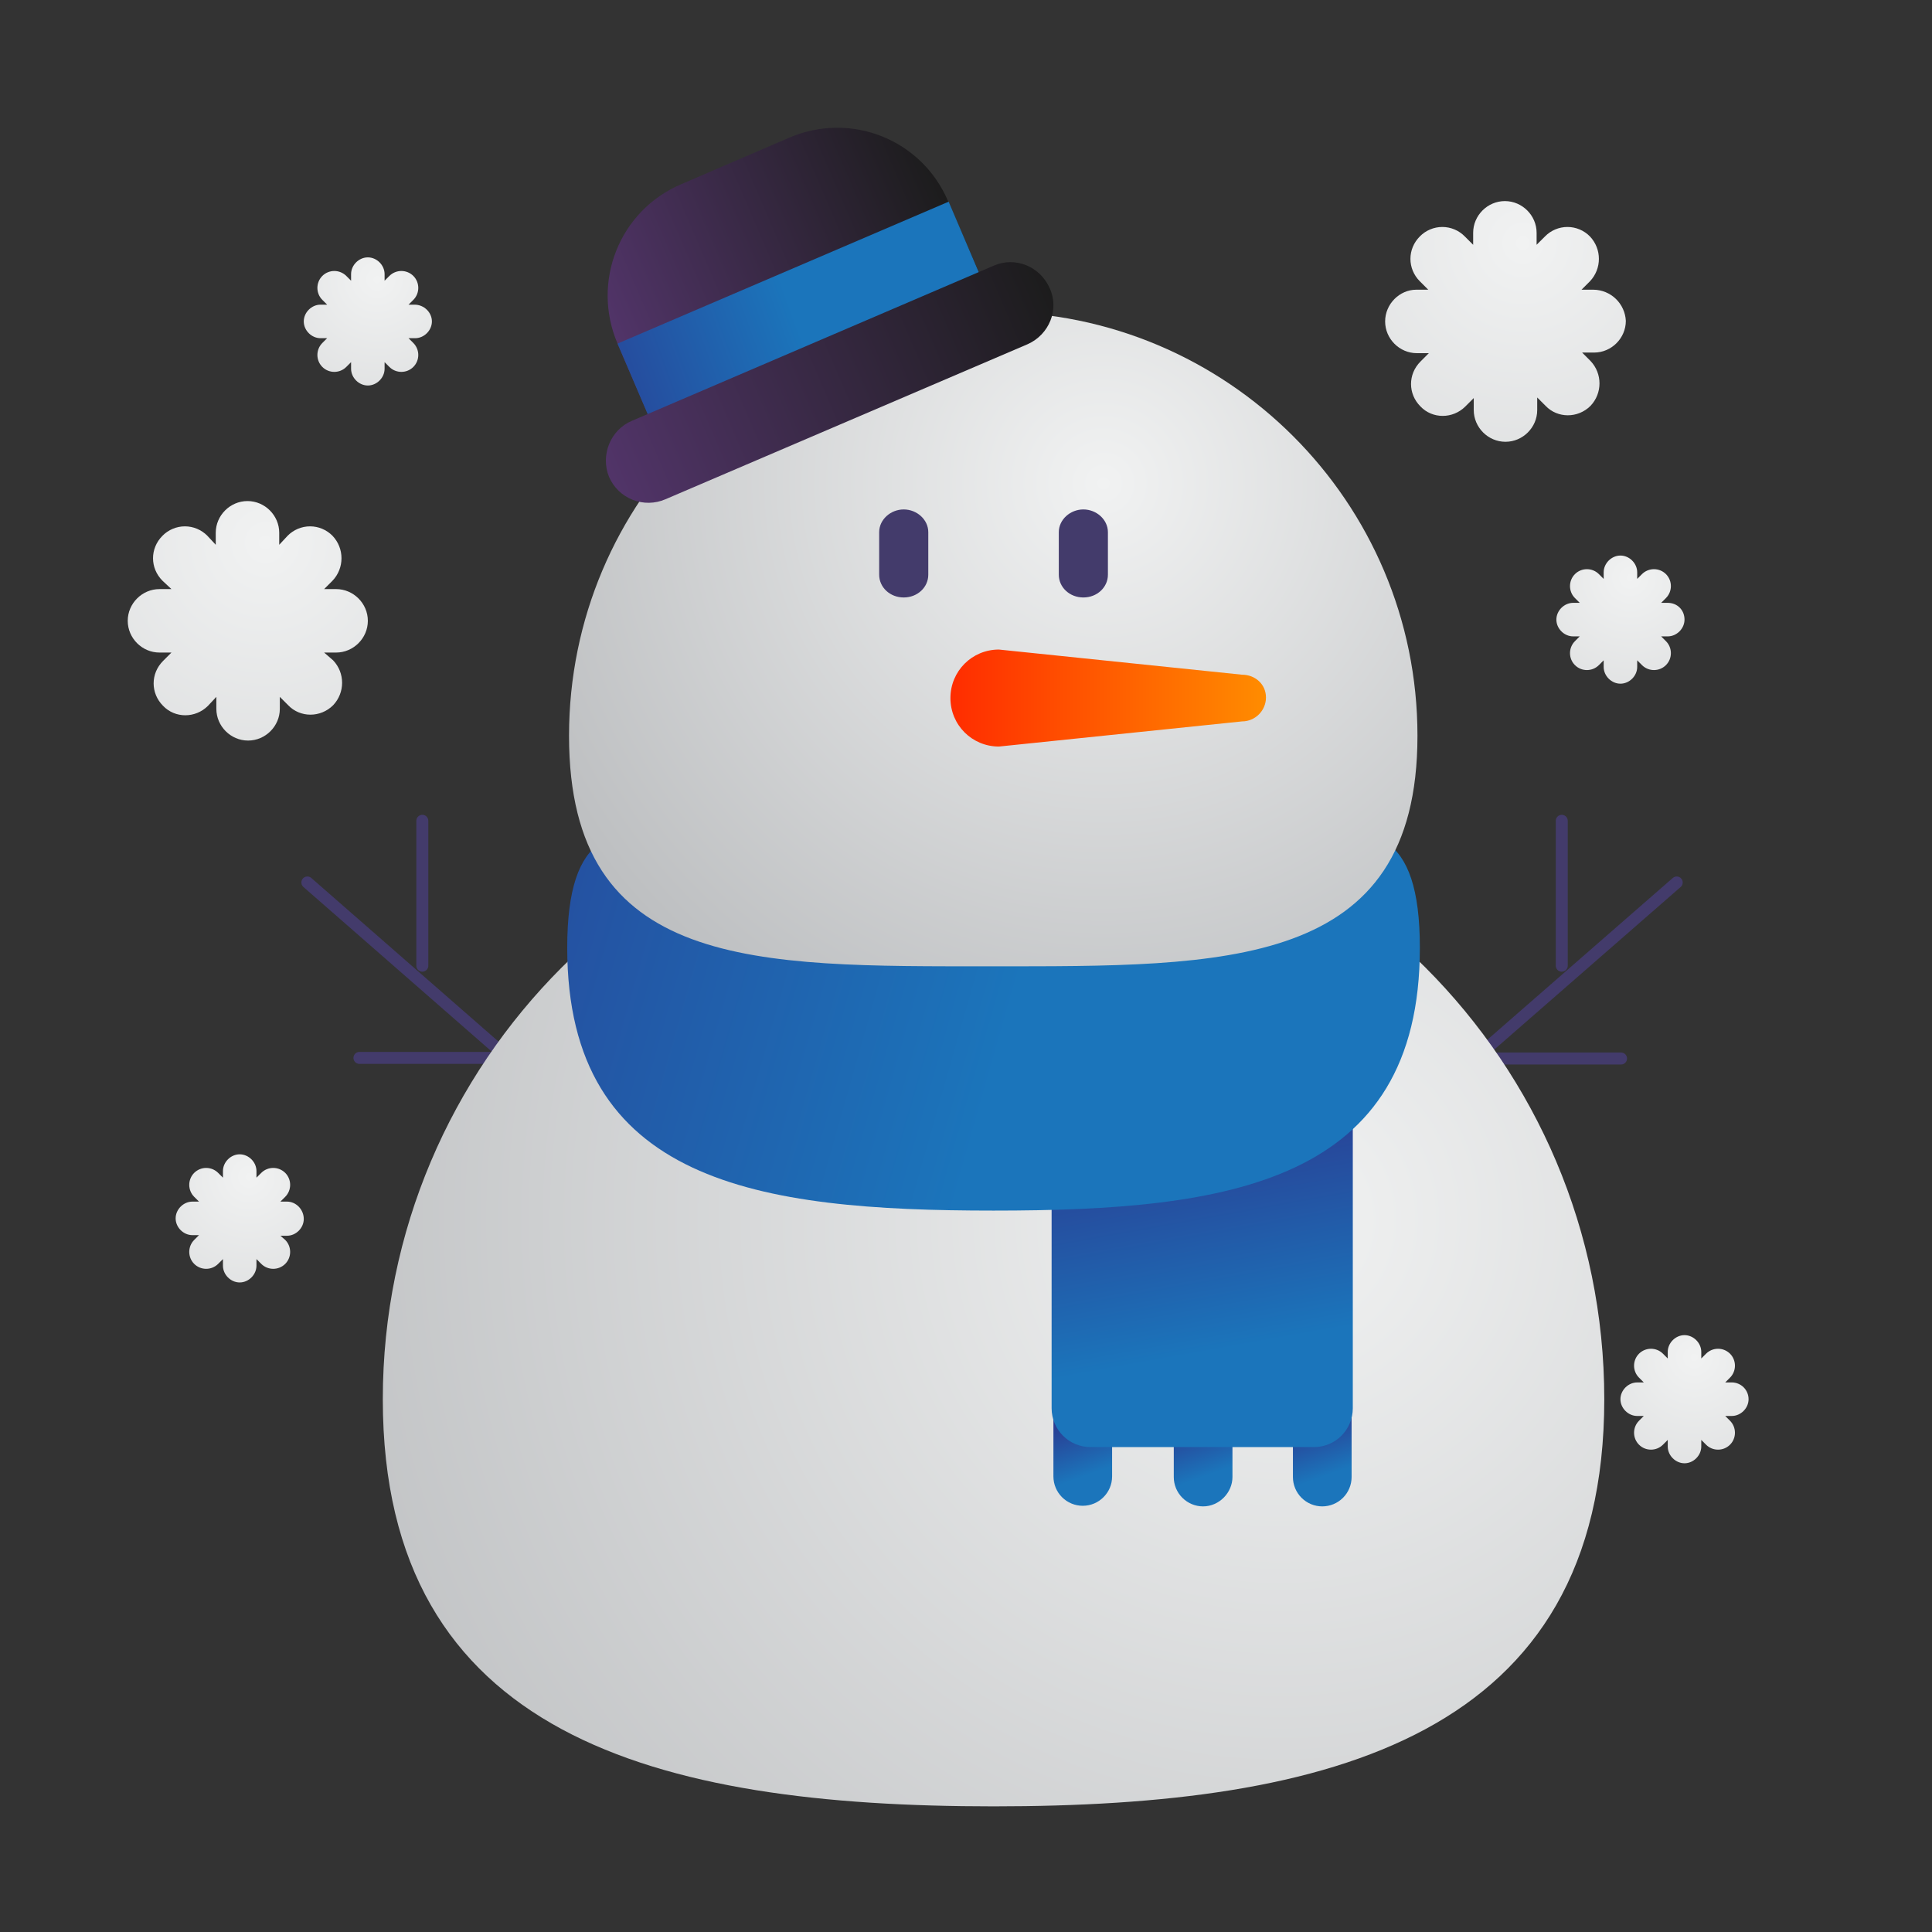 <svg width="121" height="121" viewBox="0 0 121 121" fill="none" xmlns="http://www.w3.org/2000/svg">
<rect x="0" y="0" width="121" height="121" fill="#333333" stroke="none"/>
<path d="M26.45 60.481V51.406M19.25 55.269L38.6 72.181M97.812 60.481V51.406M105.012 55.269L85.625 72.181M93.125 66.294H101.525M22.512 66.256H30.913" stroke="#433B6B" stroke-width="0.75" stroke-miterlimit="10" stroke-linecap="round" stroke-linejoin="round"/>
<path d="M100.475 87.631C100.475 108.744 83.338 113.131 62.225 113.131C41.112 113.131 23.975 108.744 23.975 87.631C23.975 66.519 41.112 49.381 62.225 49.381C83.338 49.381 100.475 66.519 100.475 87.631Z" fill="url(#paint0_radial_345_297)"/>
<path d="M67.812 94.306C67.325 94.306 66.858 94.113 66.513 93.768C66.169 93.423 65.975 92.956 65.975 92.469V88.644C65.975 88.156 66.169 87.689 66.513 87.344C66.858 87 67.325 86.806 67.812 86.806C68.3 86.806 68.767 87 69.112 87.344C69.456 87.689 69.65 88.156 69.65 88.644V92.469C69.65 93.481 68.825 94.306 67.812 94.306Z" fill="url(#paint1_linear_345_297)"/>
<path d="M75.35 94.344C74.863 94.344 74.395 94.15 74.051 93.805C73.706 93.461 73.513 92.993 73.513 92.506V88.644C73.513 88.156 73.706 87.689 74.051 87.344C74.395 87 74.863 86.806 75.35 86.806C75.837 86.806 76.305 87 76.649 87.344C76.994 87.689 77.188 88.156 77.188 88.644V92.506C77.188 93.481 76.362 94.344 75.35 94.344Z" fill="url(#paint2_linear_345_297)"/>
<path d="M82.812 94.344C82.325 94.344 81.858 94.15 81.513 93.805C81.169 93.461 80.975 92.993 80.975 92.506V88.644C80.975 88.156 81.169 87.689 81.513 87.344C81.858 87 82.325 86.806 82.812 86.806C83.3 86.806 83.767 87 84.112 87.344C84.456 87.689 84.65 88.156 84.65 88.644V92.506C84.65 92.993 84.456 93.461 84.112 93.805C83.767 94.15 83.3 94.344 82.812 94.344Z" fill="url(#paint3_linear_345_297)"/>
<path d="M82.287 90.631H68.3C66.95 90.631 65.862 89.544 65.862 88.194V68.131H84.725V88.194C84.725 89.544 83.638 90.631 82.287 90.631Z" fill="url(#paint4_linear_345_297)"/>
<path d="M88.925 59.356C88.925 74.094 76.963 75.819 62.225 75.819C47.487 75.819 35.525 74.094 35.525 59.356C35.525 44.619 47.487 56.956 62.225 56.956C76.963 56.956 88.925 44.619 88.925 59.356Z" fill="url(#paint5_linear_345_297)"/>
<path d="M88.775 46.081C88.775 60.744 76.737 60.519 62.038 60.519C47.337 60.519 35.638 60.781 35.638 46.081C35.638 31.381 47.525 19.531 62.188 19.531C76.85 19.531 88.775 31.419 88.775 46.081Z" fill="url(#paint6_radial_345_297)"/>
<path d="M62.337 19.419L41.6 28.306L38.675 21.519C37.025 17.656 38.788 13.194 42.65 11.544L49.438 8.619C53.3 6.969 57.725 8.731 59.375 12.594L62.337 19.419Z" fill="url(#paint7_linear_345_297)"/>
<path d="M60.163 20.356L43.775 27.406C43.197 27.646 42.549 27.651 41.967 27.42C41.386 27.189 40.918 26.74 40.663 26.169L38.675 21.519L59.413 12.631L61.4 17.281C61.888 18.444 61.362 19.831 60.163 20.356Z" fill="url(#paint8_linear_345_297)"/>
<path d="M64.362 21.556L41.675 31.269C41.023 31.551 40.286 31.564 39.626 31.304C38.965 31.044 38.434 30.532 38.15 29.881C37.587 28.531 38.225 26.919 39.575 26.356L62.225 16.644C63.575 16.044 65.15 16.681 65.75 18.069C66.35 19.381 65.713 20.956 64.362 21.556Z" fill="url(#paint9_linear_345_297)"/>
<path d="M56.6 37.419C55.737 37.419 55.062 36.781 55.062 35.994V33.331C55.062 32.544 55.775 31.906 56.6 31.906C57.425 31.906 58.138 32.544 58.138 33.331V35.994C58.138 36.781 57.462 37.419 56.6 37.419ZM67.85 37.419C66.987 37.419 66.312 36.781 66.312 35.994V33.331C66.312 32.544 67.025 31.906 67.85 31.906C68.675 31.906 69.388 32.544 69.388 33.331V35.994C69.388 36.781 68.713 37.419 67.85 37.419Z" fill="#433B6B"/>
<path d="M77.787 42.256L62.562 40.681C60.875 40.681 59.525 42.031 59.525 43.719C59.525 45.406 60.875 46.756 62.562 46.756L77.787 45.181C78.612 45.181 79.287 44.506 79.287 43.681C79.287 42.856 78.612 42.256 77.787 42.256Z" fill="url(#paint10_linear_345_297)"/>
<path d="M99.8 18.144H99.05L99.575 17.619C100.325 16.831 100.325 15.594 99.575 14.806C99.392 14.619 99.173 14.47 98.931 14.369C98.69 14.268 98.431 14.215 98.169 14.215C97.907 14.215 97.647 14.268 97.406 14.369C97.165 14.47 96.946 14.619 96.763 14.806L96.237 15.331V14.581C96.237 13.494 95.338 12.594 94.25 12.594C93.162 12.594 92.263 13.494 92.263 14.581V15.331L91.737 14.806C91.554 14.619 91.335 14.47 91.094 14.369C90.853 14.268 90.593 14.215 90.331 14.215C90.069 14.215 89.81 14.268 89.569 14.369C89.327 14.47 89.108 14.619 88.925 14.806C88.138 15.594 88.138 16.831 88.925 17.619L89.45 18.144H88.7C87.65 18.144 86.75 19.044 86.75 20.131C86.75 21.219 87.65 22.119 88.737 22.119H89.487L88.963 22.644C88.175 23.431 88.175 24.669 88.963 25.456C89.713 26.244 90.987 26.244 91.775 25.456L92.3 24.931V25.681C92.3 26.769 93.2 27.669 94.287 27.669C95.375 27.669 96.275 26.769 96.275 25.681V24.894L96.8 25.419C97.55 26.206 98.825 26.206 99.612 25.419C100.363 24.631 100.363 23.394 99.612 22.606L99.088 22.081H99.838C100.925 22.081 101.825 21.181 101.825 20.094C101.799 19.572 101.575 19.08 101.199 18.717C100.823 18.355 100.322 18.15 99.8 18.144Z" fill="url(#paint11_radial_345_297)"/>
<path d="M21.05 36.894H20.3L20.825 36.369C21.575 35.581 21.575 34.344 20.825 33.556C20.642 33.369 20.423 33.221 20.181 33.119C19.94 33.018 19.681 32.965 19.419 32.965C19.157 32.965 18.898 33.018 18.656 33.119C18.415 33.221 18.196 33.369 18.012 33.556L17.488 34.119V33.369C17.488 32.281 16.587 31.381 15.5 31.381C14.412 31.381 13.512 32.281 13.512 33.369V34.119L12.988 33.556C12.804 33.369 12.585 33.221 12.344 33.119C12.102 33.018 11.843 32.965 11.581 32.965C11.319 32.965 11.06 33.018 10.819 33.119C10.577 33.221 10.358 33.369 10.175 33.556C9.387 34.344 9.387 35.581 10.175 36.369L10.738 36.894H9.988C8.9 36.894 8 37.794 8 38.881C8 39.969 8.9 40.869 9.988 40.869H10.738L10.213 41.394C9.425 42.181 9.425 43.419 10.213 44.206C10.963 44.994 12.238 44.994 13.025 44.206L13.55 43.644V44.394C13.55 45.481 14.45 46.381 15.537 46.381C16.625 46.381 17.525 45.481 17.525 44.394V43.644L18.05 44.169C18.8 44.956 20.075 44.956 20.863 44.169C21.613 43.381 21.613 42.144 20.863 41.356L20.3 40.869H21.05C22.137 40.869 23.038 39.969 23.038 38.881C23.038 37.794 22.137 36.894 21.05 36.894Z" fill="url(#paint12_radial_345_297)"/>
<path d="M104.45 37.756H104.037L104.337 37.456C104.75 37.044 104.75 36.369 104.337 35.956C104.138 35.758 103.868 35.647 103.587 35.647C103.307 35.647 103.037 35.758 102.837 35.956L102.537 36.256V35.844C102.537 35.281 102.05 34.794 101.487 34.794C100.925 34.794 100.437 35.281 100.437 35.844V36.256L100.137 35.956C99.938 35.758 99.668 35.647 99.388 35.647C99.106 35.647 98.837 35.758 98.638 35.956C98.225 36.369 98.225 37.044 98.638 37.456L98.938 37.756H98.525C97.963 37.756 97.475 38.244 97.475 38.806C97.475 39.369 97.963 39.856 98.525 39.856H98.938L98.638 40.156C98.225 40.569 98.225 41.244 98.638 41.656C99.05 42.069 99.725 42.069 100.137 41.656L100.437 41.356V41.769C100.437 42.331 100.925 42.819 101.487 42.819C102.05 42.819 102.537 42.331 102.537 41.769V41.356L102.837 41.656C103.25 42.069 103.925 42.069 104.337 41.656C104.75 41.244 104.75 40.569 104.337 40.156L104.037 39.856H104.45C105.012 39.856 105.5 39.369 105.5 38.806C105.5 38.206 105.05 37.756 104.45 37.756Z" fill="url(#paint13_radial_345_297)"/>
<path d="M25.962 19.081H25.587L25.887 18.781C26.3 18.369 26.3 17.694 25.887 17.281C25.688 17.083 25.419 16.972 25.137 16.972C24.857 16.972 24.587 17.083 24.387 17.281L24.087 17.581V17.169C24.087 16.606 23.6 16.119 23.038 16.119C22.475 16.119 21.988 16.606 21.988 17.169V17.581L21.688 17.281C21.488 17.083 21.218 16.972 20.938 16.972C20.657 16.972 20.387 17.083 20.188 17.281C19.775 17.694 19.775 18.369 20.188 18.781L20.488 19.081H20.075C19.512 19.081 19.025 19.569 19.025 20.131C19.025 20.694 19.512 21.181 20.075 21.181H20.488L20.188 21.481C19.775 21.894 19.775 22.569 20.188 22.981C20.6 23.394 21.275 23.394 21.688 22.981L21.988 22.681V23.094C21.988 23.656 22.475 24.144 23.038 24.144C23.6 24.144 24.087 23.656 24.087 23.094V22.681L24.387 22.981C24.8 23.394 25.475 23.394 25.887 22.981C26.3 22.569 26.3 21.894 25.887 21.481L25.587 21.181H26C26.562 21.181 27.05 20.694 27.05 20.131C27.05 19.569 26.562 19.081 25.962 19.081Z" fill="url(#paint14_radial_345_297)"/>
<path d="M17.975 75.256H17.562L17.863 74.956C18.275 74.544 18.275 73.869 17.863 73.456C17.663 73.258 17.393 73.147 17.113 73.147C16.831 73.147 16.562 73.258 16.363 73.456L16.062 73.756V73.344C16.062 72.781 15.575 72.294 15.012 72.294C14.45 72.294 13.963 72.781 13.963 73.344V73.756L13.662 73.456C13.463 73.258 13.194 73.147 12.912 73.147C12.632 73.147 12.362 73.258 12.162 73.456C11.75 73.869 11.75 74.544 12.162 74.956L12.463 75.256H12.05C11.488 75.256 11 75.744 11 76.306C11 76.869 11.488 77.356 12.05 77.356H12.463L12.162 77.656C11.75 78.069 11.75 78.744 12.162 79.156C12.575 79.569 13.25 79.569 13.662 79.156L13.963 78.856V79.269C13.963 79.831 14.45 80.319 15.012 80.319C15.575 80.319 16.062 79.831 16.062 79.269V78.856L16.363 79.156C16.775 79.569 17.45 79.569 17.863 79.156C18.275 78.744 18.275 78.069 17.863 77.656L17.562 77.394H17.975C18.538 77.394 19.025 76.906 19.025 76.344C19.025 75.744 18.538 75.256 17.975 75.256Z" fill="url(#paint15_radial_345_297)"/>
<path d="M108.462 86.581H108.05L108.35 86.281C108.762 85.869 108.762 85.194 108.35 84.781C108.151 84.583 107.881 84.472 107.6 84.472C107.319 84.472 107.049 84.583 106.85 84.781L106.55 85.081V84.669C106.55 84.106 106.062 83.619 105.5 83.619C104.937 83.619 104.45 84.106 104.45 84.669V85.081L104.15 84.781C103.951 84.583 103.681 84.472 103.4 84.472C103.119 84.472 102.849 84.583 102.65 84.781C102.237 85.194 102.237 85.869 102.65 86.281L102.95 86.581H102.537C101.975 86.581 101.487 87.069 101.487 87.631C101.487 88.194 101.975 88.681 102.537 88.681H102.95L102.65 88.981C102.237 89.394 102.237 90.069 102.65 90.481C103.062 90.894 103.737 90.894 104.15 90.481L104.45 90.181V90.594C104.45 91.156 104.937 91.644 105.5 91.644C106.062 91.644 106.55 91.156 106.55 90.594V90.181L106.85 90.481C107.262 90.894 107.937 90.894 108.35 90.481C108.762 90.069 108.762 89.394 108.35 88.981L108.05 88.681H108.462C109.025 88.681 109.512 88.194 109.512 87.631C109.512 87.353 109.402 87.086 109.205 86.889C109.008 86.692 108.741 86.581 108.462 86.581Z" fill="url(#paint16_radial_345_297)"/>
<defs>
<radialGradient id="paint0_radial_345_297" cx="0" cy="0" r="1" gradientUnits="userSpaceOnUse" gradientTransform="translate(80.364 76.336) scale(69.657 69.657)">
<stop stop-color="#F1F2F2"/>
<stop offset="1" stop-color="#BCBEC0"/>
</radialGradient>
<linearGradient id="paint1_linear_345_297" x1="69.676" y1="95.66" x2="67.096" y2="88.569" gradientUnits="userSpaceOnUse">
<stop offset="0.48" stop-color="#1B75BB"/>
<stop offset="0.989" stop-color="#2B3990"/>
</linearGradient>
<linearGradient id="paint2_linear_345_297" x1="77.218" y1="95.686" x2="74.623" y2="88.557" gradientUnits="userSpaceOnUse">
<stop offset="0.48" stop-color="#1B75BB"/>
<stop offset="0.989" stop-color="#2B3990"/>
</linearGradient>
<linearGradient id="paint3_linear_345_297" x1="84.691" y1="95.686" x2="82.1" y2="88.557" gradientUnits="userSpaceOnUse">
<stop offset="0.48" stop-color="#1B75BB"/>
<stop offset="0.989" stop-color="#2B3990"/>
</linearGradient>
<linearGradient id="paint4_linear_345_297" x1="79.062" y1="99.147" x2="73.576" y2="68.731" gradientUnits="userSpaceOnUse">
<stop offset="0.48" stop-color="#1B75BB"/>
<stop offset="0.989" stop-color="#2B3990"/>
</linearGradient>
<linearGradient id="paint5_linear_345_297" x1="108.009" y1="75.185" x2="15.575" y2="48.935" gradientUnits="userSpaceOnUse">
<stop offset="0.48" stop-color="#1B75BB"/>
<stop offset="0.989" stop-color="#2B3990"/>
</linearGradient>
<radialGradient id="paint6_radial_345_297" cx="0" cy="0" r="1" gradientUnits="userSpaceOnUse" gradientTransform="translate(69.114 30.271) scale(40.143 40.143)">
<stop stop-color="#F1F2F2"/>
<stop offset="1" stop-color="#BCBEC0"/>
</radialGradient>
<linearGradient id="paint7_linear_345_297" x1="38.634" y1="21.429" x2="59.356" y2="12.537" gradientUnits="userSpaceOnUse">
<stop offset="0.006" stop-color="#513468"/>
<stop offset="1" stop-color="#1C1C1C"/>
</linearGradient>
<linearGradient id="paint8_linear_345_297" x1="64.618" y1="15.268" x2="34.231" y2="26.304" gradientUnits="userSpaceOnUse">
<stop offset="0.48" stop-color="#1B75BB"/>
<stop offset="0.989" stop-color="#2B3990"/>
</linearGradient>
<linearGradient id="paint9_linear_345_297" x1="38.157" y1="29.862" x2="65.75" y2="18.027" gradientUnits="userSpaceOnUse">
<stop offset="0.006" stop-color="#513468"/>
<stop offset="1" stop-color="#1C1C1C"/>
</linearGradient>
<linearGradient id="paint10_linear_345_297" x1="59.521" y1="43.752" x2="79.28" y2="43.752" gradientUnits="userSpaceOnUse">
<stop stop-color="#FF2C00"/>
<stop offset="1" stop-color="#FF8C00"/>
</linearGradient>
<radialGradient id="paint11_radial_345_297" cx="0" cy="0" r="1" gradientUnits="userSpaceOnUse" gradientTransform="translate(95.375 15.215) scale(44.789 44.789)">
<stop stop-color="#F1F2F2"/>
<stop offset="1" stop-color="#BCBEC0"/>
</radialGradient>
<radialGradient id="paint12_radial_345_297" cx="0" cy="0" r="1" gradientUnits="userSpaceOnUse" gradientTransform="translate(16.625 33.965) scale(44.789 44.789)">
<stop stop-color="#F1F2F2"/>
<stop offset="1" stop-color="#BCBEC0"/>
</radialGradient>
<radialGradient id="paint13_radial_345_297" cx="0" cy="0" r="1" gradientUnits="userSpaceOnUse" gradientTransform="translate(102.099 36.178) scale(23.905)">
<stop stop-color="#F1F2F2"/>
<stop offset="1" stop-color="#BCBEC0"/>
</radialGradient>
<radialGradient id="paint14_radial_345_297" cx="0" cy="0" r="1" gradientUnits="userSpaceOnUse" gradientTransform="translate(23.619 17.506) scale(23.905)">
<stop stop-color="#F1F2F2"/>
<stop offset="1" stop-color="#BCBEC0"/>
</radialGradient>
<radialGradient id="paint15_radial_345_297" cx="0" cy="0" r="1" gradientUnits="userSpaceOnUse" gradientTransform="translate(15.601 73.7) scale(23.905 23.905)">
<stop stop-color="#F1F2F2"/>
<stop offset="1" stop-color="#BCBEC0"/>
</radialGradient>
<radialGradient id="paint16_radial_345_297" cx="0" cy="0" r="1" gradientUnits="userSpaceOnUse" gradientTransform="translate(106.107 85.006) scale(23.905)">
<stop stop-color="#F1F2F2"/>
<stop offset="1" stop-color="#BCBEC0"/>
</radialGradient>
</defs>
</svg>
